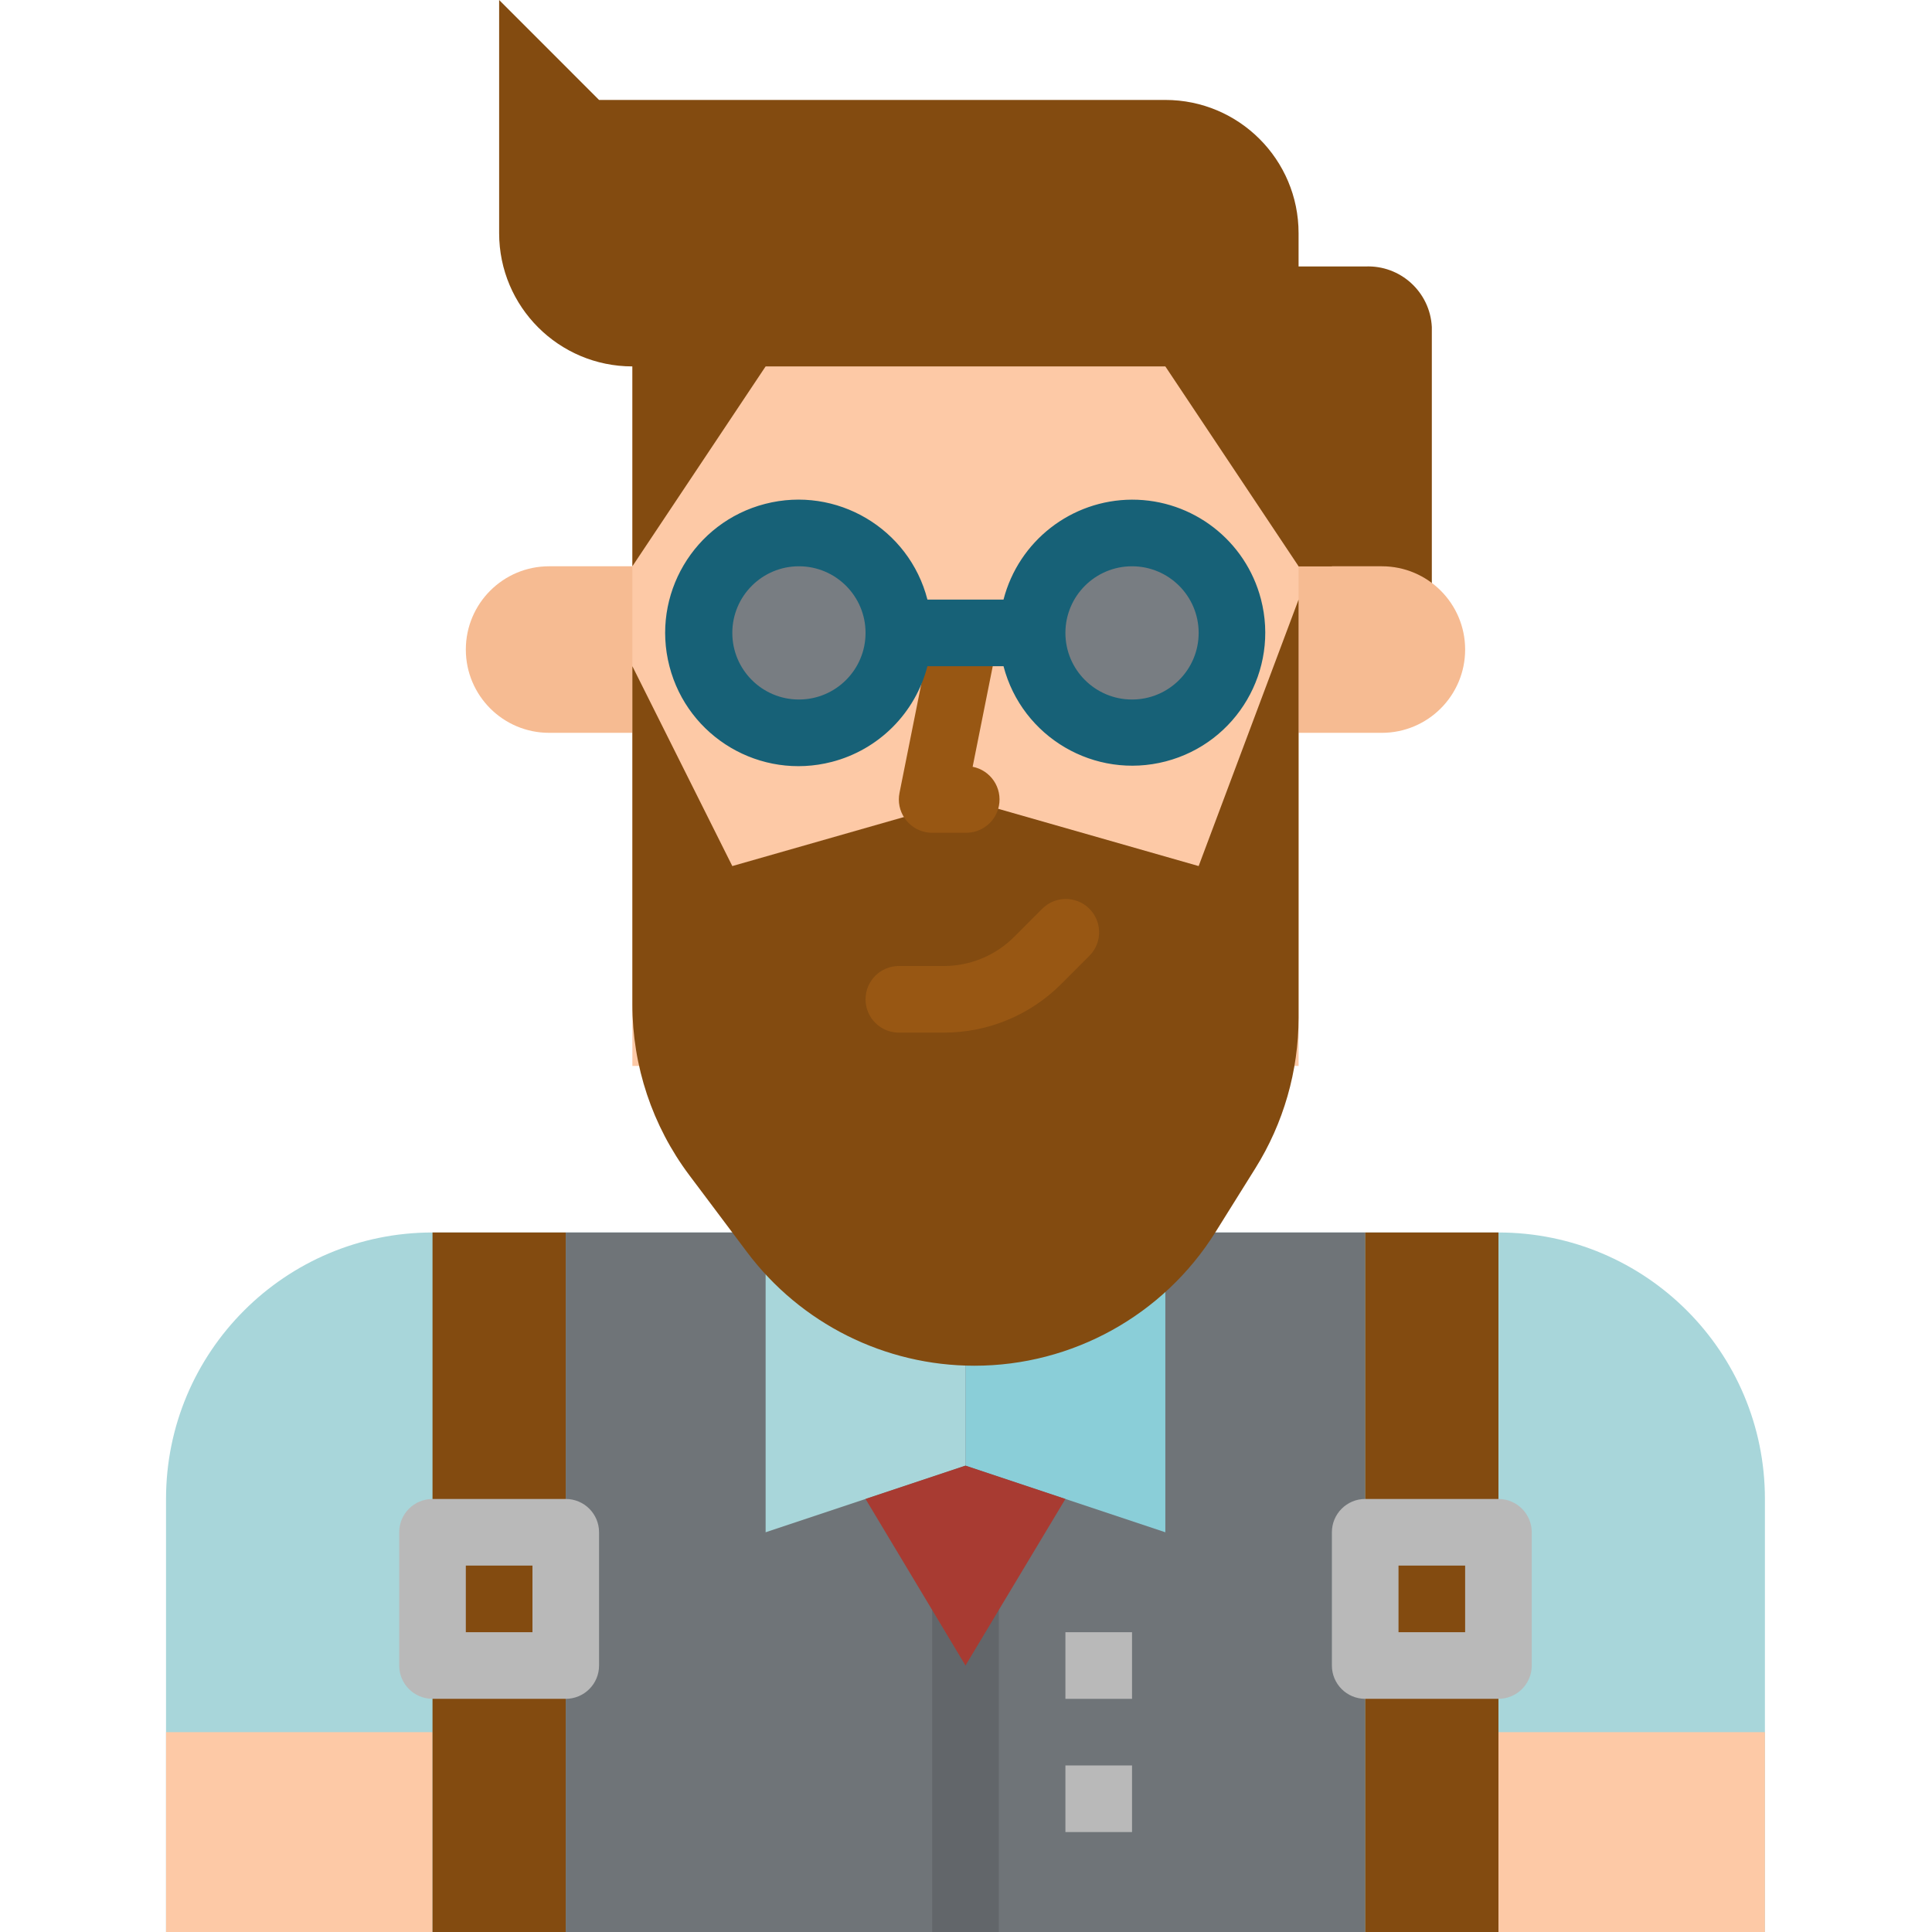 <svg height="512pt" viewBox="-44 0 512 512" width="512pt" xmlns="http://www.w3.org/2000/svg"><path d="m256 326.621h97.105c39 0 70.617 31.617 70.617 70.621v114.758h-423.723v-114.758c0-39.004 31.617-70.621 70.621-70.621zm0 0" fill="#a8d6da"/><path d="m105.93 326.621h211.863v185.379h-211.863zm0 0" fill="#6f7478"/><path d="m264.828 326.621v79.449l-52.965-17.656v-61.793zm0 0" fill="#8aced8"/><path d="m158.898 326.621v79.449l52.965-17.656v-61.793zm0 0" fill="#a8d6da"/><path d="m282.484 70.621h35.309c9.301-.426 17.195 6.75 17.656 16.047v72.23h-35.312zm0 0" fill="#834b10"/><path d="m322.207 194.207h-30.898v-44.137h30.898c12.188 0 22.07 9.879 22.07 22.066s-9.883 22.07-22.07 22.07zm0 0" fill="#f6bb92"/><path d="m101.516 194.207h30.898v-44.137h-30.898c-12.188 0-22.066 9.879-22.066 22.066s9.879 22.07 22.066 22.07zm0 0" fill="#f6bb92"/><path d="m123.586 88.277h176.551v194.207h-176.551zm0 0" fill="#fdc9a6"/><path d="m353.105 459.035h70.617v52.965h-70.617zm0 0" fill="#fdc9a6"/><path d="m0 459.035h70.621v52.965h-70.621zm0 0" fill="#fdc9a6"/><g fill="#834b10"><path d="m300.137 97.102h-176.551c-19.5 0-35.309-15.809-35.309-35.309v-61.793l26.48 26.484h150.07c19.5 0 35.309 15.809 35.309 35.309zm0 0"/><path d="m264.828 97.102 35.309 52.969h8.828v-61.793h-44.137zm0 0"/><path d="m158.898 97.102-35.312 52.969v-61.793h35.312zm0 0"/><path d="m123.586 176.551 26.484 52.965 61.793-17.652 61.793 17.652 26.48-70.617v110.801c-.004 14.125-3.98 27.965-11.473 39.938l-10.543 16.879c-13.77 22.027-37.914 35.414-63.891 35.414-23.723.004-46.055-11.168-60.285-30.145l-15.289-20.375c-9.781-13.047-15.07-28.914-15.07-45.223zm0 0"/></g><path d="m206.062 273.656h-11.855c-4.875 0-8.828-3.953-8.828-8.828s3.953-8.828 8.828-8.828h11.855c7.027.02 13.773-2.77 18.73-7.75l7.312-7.32c3.387-3.504 8.973-3.602 12.48-.215 3.508 3.387 3.605 8.977.219 12.48-.074.074-.145.148-.219.219l-7.309 7.316c-8.262 8.305-19.5 12.957-31.215 12.926zm0 0" fill="#985713"/><path d="m70.621 326.621h35.309v185.379h-35.309zm0 0" fill="#834b10"/><path d="m317.793 326.621h35.312v185.379h-35.312zm0 0" fill="#834b10"/><path d="m105.93 450.207h-35.309c-4.875 0-8.828-3.953-8.828-8.828v-35.309c0-4.875 3.953-8.828 8.828-8.828h35.309c4.879 0 8.828 3.953 8.828 8.828v35.309c0 4.875-3.953 8.828-8.828 8.828zm-26.48-17.656h17.656v-17.652h-17.656zm0 0" fill="#b9b9b9"/><path d="m353.105 450.207h-35.312c-4.875 0-8.828-3.953-8.828-8.828v-35.309c0-4.875 3.953-8.828 8.828-8.828h35.312c4.875 0 8.824 3.953 8.824 8.828v35.309c0 4.875-3.949 8.828-8.824 8.828zm-26.484-17.656h17.656v-17.652h-17.656zm0 0" fill="#b9b9b9"/><path d="m211.863 414.898c-4.875 0-8.828 3.949-8.828 8.824v88.277h17.656v-88.277c0-4.875-3.953-8.824-8.828-8.824zm0 0" fill="#62666a"/><path d="m185.379 397.242 26.484 44.137 26.48-44.137-26.48-8.828zm0 0" fill="#a83b32"/><path d="m238.344 432.551h17.656v17.656h-17.656zm0 0" fill="#b9b9b9"/><path d="m238.344 467.863h17.656v17.652h-17.656zm0 0" fill="#b9b9b9"/><path d="m194.207 167.723c0 14.629-11.855 26.484-26.484 26.484-14.625 0-26.48-11.855-26.48-26.484 0-14.625 11.855-26.48 26.48-26.48 14.629 0 26.484 11.855 26.484 26.48zm0 0" fill="#787d82"/><path d="m282.484 167.723c0 14.629-11.859 26.484-26.484 26.484s-26.484-11.855-26.484-26.484c0-14.625 11.859-26.48 26.484-26.48s26.484 11.855 26.484 26.48zm0 0" fill="#787d82"/><path d="m211.863 220.691h-8.828c-4.875 0-8.828-3.953-8.832-8.828 0-.594.062-1.184.18-1.766l8.828-44.141c1.121-4.742 5.875-7.684 10.621-6.562 4.516 1.066 7.434 5.445 6.68 10.023l-6.75 33.785c4.781.938 7.898 5.578 6.961 10.363-.828 4.211-4.566 7.219-8.859 7.125zm0 0" fill="#985713"/><path d="m256 132.414c-16.051.059-30.043 10.941-34.059 26.484h-20.16c-4.875-18.883-24.137-30.238-43.016-25.363-18.883 4.875-30.238 24.137-25.363 43.016 4.875 18.883 24.137 30.238 43.016 25.363 12.438-3.211 22.152-12.926 25.363-25.363h20.16c4.91 18.84 24.164 30.129 43 25.223 18.84-4.91 30.129-24.16 25.219-43-4.051-15.543-18.098-26.383-34.16-26.359zm-88.277 52.965c-9.75 0-17.652-7.902-17.652-17.656 0-9.75 7.902-17.652 17.652-17.652 9.754 0 17.656 7.902 17.656 17.652 0 9.754-7.902 17.656-17.656 17.656zm88.277 0c-9.75 0-17.656-7.902-17.656-17.656 0-9.75 7.906-17.652 17.656-17.652s17.656 7.902 17.656 17.652c0 9.754-7.906 17.656-17.656 17.656zm0 0" fill="#176177"/></svg>
